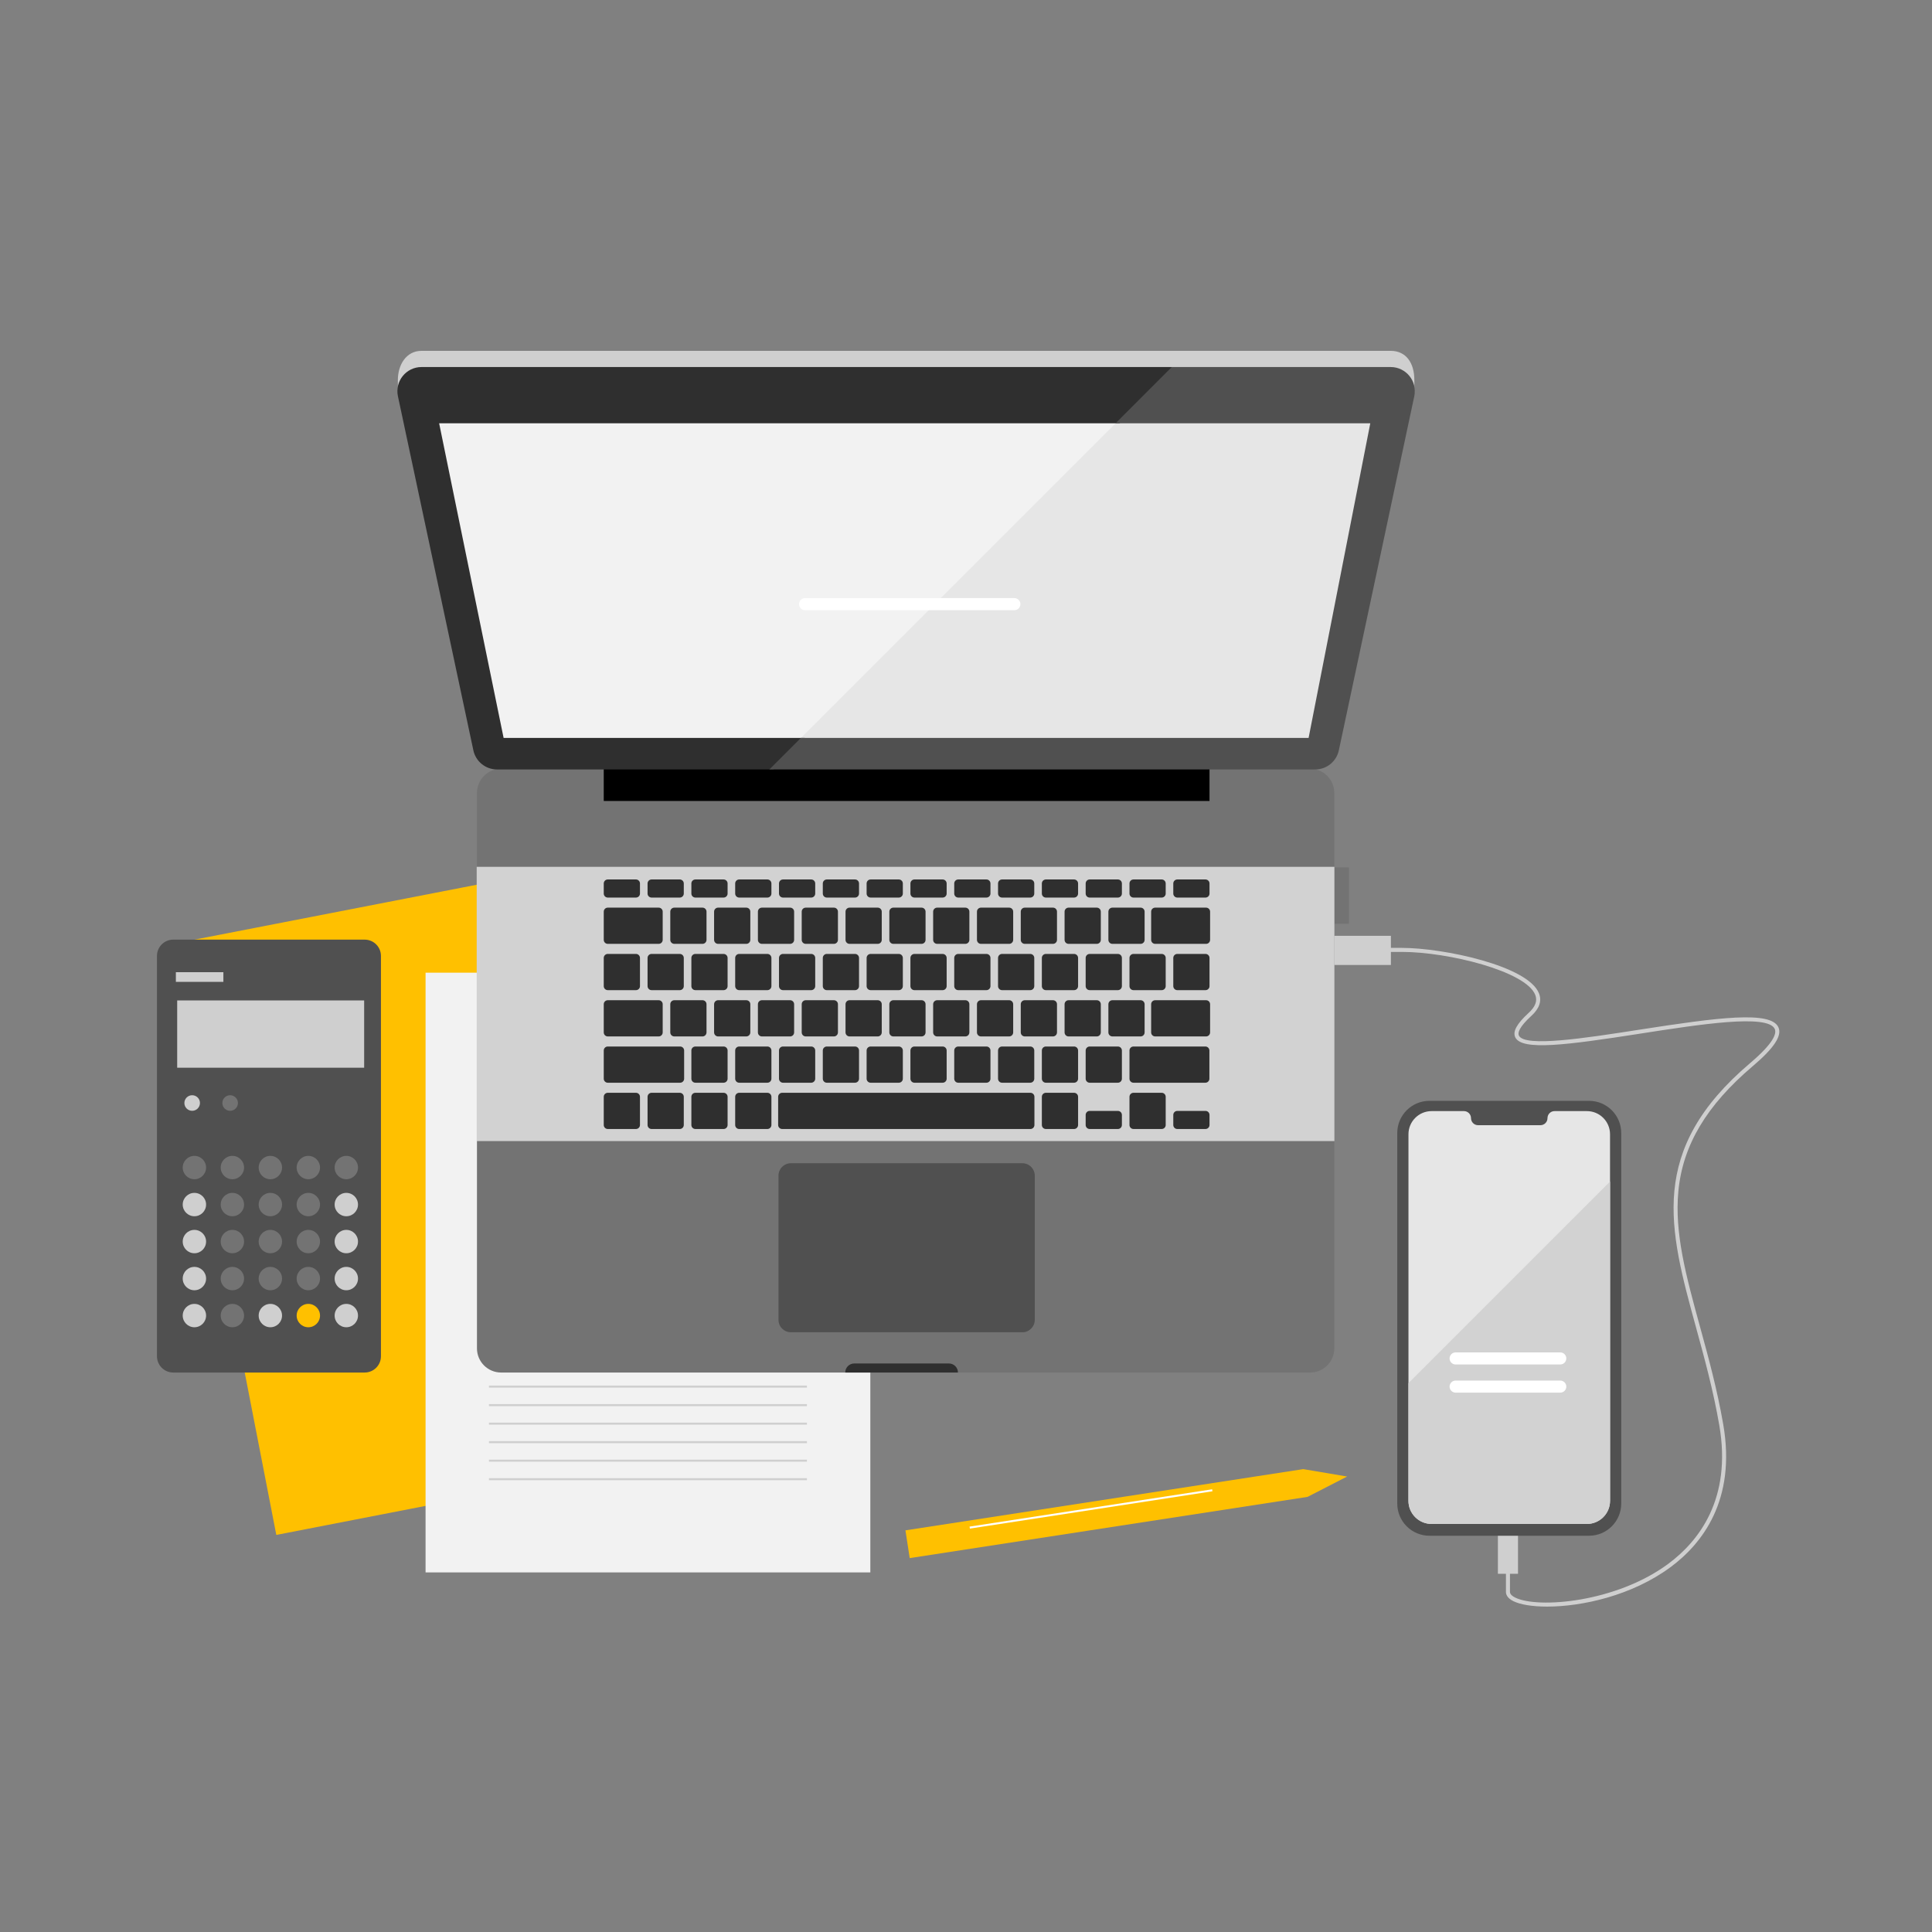 <svg viewBox="0 0 960 960" xmlns="http://www.w3.org/2000/svg" xmlns:xlink="http://www.w3.org/1999/xlink" id="6c9fab48-d31a-44a0-ac5d-a47afd274e0c" overflow="hidden"><rect x="0" y="0" width="960" height="960" fill="#808080" stroke="none"/><style>
.MsftOfcThm_Accent4_Fill_v2 {
 fill:#FFC000; 
}
</style>
<rect x="106.926" y="445.931" width="221" height="298" class="MsftOfcThm_Accent4_Fill_v2" fill="#FFC000" transform="matrix(0.982 -0.191 0.191 0.982 -109.794 52.58)"/><g><rect x="211.463" y="483.317" width="221" height="298" class="st1" fill="#F2F2F2"/><path d="M400.963 735.5 242.963 735.5 242.963 734.5 400.963 734.5 400.963 735.5ZM400.963 725.3 242.963 725.3 242.963 726.3 400.963 726.3 400.963 725.3ZM400.963 716.1 242.963 716.1 242.963 717.1 400.963 717.1 400.963 716.1ZM400.963 706.9 242.963 706.9 242.963 707.9 400.963 707.9 400.963 706.9ZM400.963 697.7 242.963 697.7 242.963 698.7 400.963 698.7 400.963 697.7ZM400.963 688.5 242.963 688.5 242.963 689.5 400.963 689.5 400.963 688.5ZM400.963 679.3 242.963 679.3 242.963 680.3 400.963 680.3 400.963 679.3ZM400.963 670.1 242.963 670.1 242.963 671.1 400.963 671.1 400.963 670.1ZM400.963 660.9 242.963 660.9 242.963 661.9 400.963 661.9 400.963 660.9ZM400.963 651.7 242.963 651.7 242.963 652.7 400.963 652.7 400.963 651.7ZM400.963 642.5 242.963 642.5 242.963 643.5 400.963 643.5 400.963 642.5ZM400.963 633.3 242.963 633.3 242.963 634.3 400.963 634.3 400.963 633.3ZM400.963 624.1 242.963 624.1 242.963 625.1 400.963 625.1 400.963 624.1ZM400.963 614.9 242.963 614.9 242.963 615.9 400.963 615.9 400.963 614.9ZM400.963 605.7 242.963 605.7 242.963 606.7 400.963 606.7 400.963 605.7ZM400.963 596.5 242.963 596.5 242.963 597.5 400.963 597.5 400.963 596.5ZM400.963 587.3 242.963 587.3 242.963 588.3 400.963 588.3 400.963 587.3ZM400.963 578.1 242.963 578.1 242.963 579.1 400.963 579.1 400.963 578.1ZM400.963 568.9 242.963 568.9 242.963 569.9 400.963 569.9 400.963 568.9ZM400.963 559.7 242.963 559.7 242.963 560.7 400.963 560.7 400.963 559.7ZM400.963 550.5 242.963 550.5 242.963 551.5 400.963 551.5 400.963 550.5ZM400.963 541.3 242.963 541.3 242.963 542.3 400.963 542.3 400.963 541.3ZM400.963 532.1 242.963 532.1 242.963 533.1 400.963 533.1 400.963 532.1Z" class="st2" fill="#CFCFCF"/></g><path d="M883.677 510.444C879.885 502.152 853.877 505.536 814.632 511.643 787.895 515.804 757.591 520.521 754.732 514.574 754.105 513.269 754.677 510.503 760.966 504.738 764.918 501.115 766.184 497.381 764.729 493.639 759.352 479.817 716.986 471 696.626 471L691.135 471 691.135 465 661.29 465 661.29 479.493 691.135 479.493 691.135 473 696.626 473C719.502 473 758.278 482.571 762.865 494.364 764.007 497.301 762.944 500.211 759.615 503.263 753.677 508.706 751.552 512.576 752.93 515.44 756.197 522.234 778.536 519.284 814.94 513.619 844.691 508.988 878.412 503.741 881.858 511.275 882.85 513.443 881.536 518.147 869.644 528.237 818.59 571.556 829.255 610.425 842.756 659.636 846.944 674.899 851.274 690.681 854.305 708.171 860.663 744.852 844.031 765.873 828.959 777.048 802.962 796.323 764.02 799.431 752.814 793.79 751.663 793.21 750.291 792.256 750.291 790.999L750.291 781.999 754.291 781.999 754.291 760.999 744.291 760.999 744.291 781.999 748.291 781.999 748.291 790.999C748.291 792.255 748.92 794.068 751.915 795.576 755.34 797.3 761.319 798.307 768.758 798.307 785.93 798.307 810.882 792.942 830.151 778.654 845.675 767.144 862.809 745.513 856.277 707.828 853.229 690.245 848.886 674.414 844.686 659.106 837.867 634.253 831.978 612.789 833.971 591.899 836.151 569.056 847.897 549.312 870.938 529.762 881.542 520.765 885.59 514.626 883.677 510.444Z" class="st2" fill="#CFCFCF"/><g><path d="M181.209 682 86.081 682C81.618 682 78 678.382 78 673.919L78 474.979C78 470.516 81.618 466.898 86.081 466.898L181.209 466.898C185.672 466.898 189.29 470.516 189.29 474.979L189.29 673.919C189.29 678.382 185.672 682 181.209 682Z" class="st3" fill="#505050"/><g><circle cx="96.598" cy="580.153" r="5.806" class="st4" fill="#737373"/><circle cx="115.469" cy="580.153" r="5.806" class="st4" fill="#737373"/><circle cx="134.34" cy="580.153" r="5.806" class="st4" fill="#737373"/><circle cx="153.211" cy="580.153" r="5.806" class="st4" fill="#737373"/><circle cx="172.082" cy="580.153" r="5.806" class="st4" fill="#737373"/><circle cx="96.598" cy="598.54" r="5.806" class="st2" fill="#CFCFCF"/><circle cx="115.469" cy="598.54" r="5.806" class="st4" fill="#737373"/><circle cx="134.34" cy="598.54" r="5.806" class="st4" fill="#737373"/><circle cx="153.211" cy="598.54" r="5.806" class="st4" fill="#737373"/><circle cx="172.082" cy="598.54" r="5.806" class="st2" fill="#CFCFCF"/><circle cx="96.598" cy="616.927" r="5.806" class="st2" fill="#CFCFCF"/><circle cx="115.469" cy="616.927" r="5.806" class="st4" fill="#737373"/><circle cx="134.34" cy="616.927" r="5.806" class="st4" fill="#737373"/><circle cx="153.211" cy="616.927" r="5.806" class="st4" fill="#737373"/><circle cx="172.082" cy="616.927" r="5.806" class="st2" fill="#CFCFCF"/><circle cx="96.598" cy="635.314" r="5.806" class="st2" fill="#CFCFCF"/><circle cx="115.469" cy="635.314" r="5.806" class="st4" fill="#737373"/><circle cx="134.34" cy="635.314" r="5.806" class="st4" fill="#737373"/><circle cx="153.211" cy="635.314" r="5.806" class="st4" fill="#737373"/><circle cx="172.082" cy="635.314" r="5.806" class="st2" fill="#CFCFCF"/><circle cx="96.598" cy="653.701" r="5.806" class="st2" fill="#CFCFCF"/><circle cx="115.469" cy="653.701" r="5.806" class="st4" fill="#737373"/><circle cx="134.34" cy="653.701" r="5.806" class="st2" fill="#CFCFCF"/><circle cx="153.211" cy="653.701" r="5.806" class="MsftOfcThm_Accent4_Fill_v2" fill="#FFC000"/><circle cx="172.082" cy="653.701" r="5.806" class="st2" fill="#CFCFCF"/></g><circle cx="114.358" cy="548.081" r="3.871" class="st4" fill="#737373"/><circle cx="95.487" cy="548.081" r="3.871" class="st2" fill="#CFCFCF"/><rect x="88.046" y="497.104" width="92.903" height="33.441" class="st2" fill="#CFCFCF"/><rect x="87.389" y="483.075" width="23.609" height="4.809" class="st2" fill="#CFCFCF"/></g><g><rect x="660.428" y="431" width="9.863" height="28" class="st4" fill="#737373"/><path d="M651 682 249 682C242.373 682 237 676.627 237 670L237 394C237 387.373 242.373 382 249 382L651 382C657.627 382 663 387.373 663 394L663 670C663 676.628 657.627 682 651 682Z" class="st4" fill="#737373"/><rect x="300" y="381" width="301" height="17"/><path d="M507.991 662 393.009 662C389.595 662 386.828 659.233 386.828 655.819L386.828 584.181C386.828 580.767 389.595 578 393.009 578L507.991 578C511.405 578 514.172 580.767 514.172 584.181L514.172 655.819C514.172 659.233 511.405 662 507.991 662Z" class="st3" fill="#505050"/><rect x="236.868" y="430.719" width="426.194" height="136.282" class="st5" fill="#D2D2D2"/><g><path d="M327.29 451 302 451C300.895 451 300 451.895 300 453L300 467C300 468.105 300.895 469 302 469L327.29 469C328.395 469 329.29 468.105 329.29 467L329.29 453C329.29 451.896 328.395 451 327.29 451Z" class="st6" fill="#2F2F2F"/><path d="M333.06 467 333.06 453C333.06 451.895 333.955 451 335.06 451L349.06 451C350.165 451 351.06 451.895 351.06 453L351.06 467C351.06 468.105 350.165 469 349.06 469L335.06 469C333.955 469 333.06 468.105 333.06 467Z" class="st6" fill="#2F2F2F"/><path d="M354.829 467 354.829 453C354.829 451.895 355.724 451 356.829 451L370.829 451C371.934 451 372.829 451.895 372.829 453L372.829 467C372.829 468.105 371.934 469 370.829 469L356.829 469C355.724 469 354.829 468.105 354.829 467Z" class="st6" fill="#2F2F2F"/><path d="M376.598 467 376.598 453C376.598 451.895 377.493 451 378.598 451L392.598 451C393.703 451 394.598 451.895 394.598 453L394.598 467C394.598 468.105 393.703 469 392.598 469L378.598 469C377.493 469 376.598 468.105 376.598 467Z" class="st6" fill="#2F2F2F"/><path d="M398.367 467 398.367 453C398.367 451.895 399.262 451 400.367 451L414.367 451C415.472 451 416.367 451.895 416.367 453L416.367 467C416.367 468.105 415.472 469 414.367 469L400.367 469C399.263 469 398.367 468.105 398.367 467Z" class="st6" fill="#2F2F2F"/><path d="M420.136 467 420.136 453C420.136 451.895 421.031 451 422.136 451L436.136 451C437.241 451 438.136 451.895 438.136 453L438.136 467C438.136 468.105 437.241 469 436.136 469L422.136 469C421.032 469 420.136 468.105 420.136 467Z" class="st6" fill="#2F2F2F"/><path d="M441.906 467 441.906 453C441.906 451.895 442.801 451 443.906 451L457.906 451C459.011 451 459.906 451.895 459.906 453L459.906 467C459.906 468.105 459.011 469 457.906 469L443.906 469C442.801 469 441.906 468.105 441.906 467Z" class="st6" fill="#2F2F2F"/><path d="M463.675 467 463.675 453C463.675 451.895 464.57 451 465.675 451L479.675 451C480.78 451 481.675 451.895 481.675 453L481.675 467C481.675 468.105 480.78 469 479.675 469L465.675 469C464.57 469 463.675 468.105 463.675 467Z" class="st6" fill="#2F2F2F"/><path d="M485.444 467 485.444 453C485.444 451.895 486.339 451 487.444 451L501.444 451C502.549 451 503.444 451.895 503.444 453L503.444 467C503.444 468.105 502.549 469 501.444 469L487.444 469C486.34 469 485.444 468.105 485.444 467Z" class="st6" fill="#2F2F2F"/><path d="M507.213 467 507.213 453C507.213 451.895 508.108 451 509.213 451L523.213 451C524.318 451 525.213 451.895 525.213 453L525.213 467C525.213 468.105 524.318 469 523.213 469L509.213 469C508.109 469 507.213 468.105 507.213 467Z" class="st6" fill="#2F2F2F"/><path d="M528.983 467 528.983 453C528.983 451.895 529.878 451 530.983 451L544.983 451C546.088 451 546.983 451.895 546.983 453L546.983 467C546.983 468.105 546.088 469 544.983 469L530.983 469C529.878 469 528.983 468.105 528.983 467Z" class="st6" fill="#2F2F2F"/><path d="M550.752 467 550.752 453C550.752 451.895 551.647 451 552.752 451L566.752 451C567.857 451 568.752 451.895 568.752 453L568.752 467C568.752 468.105 567.857 469 566.752 469L552.752 469C551.647 469 550.752 468.105 550.752 467Z" class="st6" fill="#2F2F2F"/><path d="M316 492 302 492C300.895 492 300 491.105 300 490L300 476C300 474.895 300.895 474 302 474L316 474C317.105 474 318 474.895 318 476L318 490C318 491.105 317.105 492 316 492Z" class="st6" fill="#2F2F2F"/><path d="M321.769 490 321.769 476C321.769 474.895 322.664 474 323.769 474L337.769 474C338.874 474 339.769 474.895 339.769 476L339.769 490C339.769 491.105 338.874 492 337.769 492L323.769 492C322.665 492 321.769 491.105 321.769 490Z" class="st6" fill="#2F2F2F"/><path d="M343.538 490 343.538 476C343.538 474.895 344.433 474 345.538 474L359.538 474C360.643 474 361.538 474.895 361.538 476L361.538 490C361.538 491.105 360.643 492 359.538 492L345.538 492C344.434 492 343.538 491.105 343.538 490Z" class="st6" fill="#2F2F2F"/><path d="M365.308 490 365.308 476C365.308 474.895 366.203 474 367.308 474L381.308 474C382.413 474 383.308 474.895 383.308 476L383.308 490C383.308 491.105 382.413 492 381.308 492L367.308 492C366.203 492 365.308 491.105 365.308 490Z" class="st6" fill="#2F2F2F"/><path d="M387.077 490 387.077 476C387.077 474.895 387.972 474 389.077 474L403.077 474C404.182 474 405.077 474.895 405.077 476L405.077 490C405.077 491.105 404.182 492 403.077 492L389.077 492C387.972 492 387.077 491.105 387.077 490Z" class="st6" fill="#2F2F2F"/><path d="M408.846 490 408.846 476C408.846 474.895 409.741 474 410.846 474L424.846 474C425.951 474 426.846 474.895 426.846 476L426.846 490C426.846 491.105 425.951 492 424.846 492L410.846 492C409.742 492 408.846 491.105 408.846 490Z" class="st6" fill="#2F2F2F"/><path d="M430.615 490 430.615 476C430.615 474.895 431.51 474 432.615 474L446.615 474C447.72 474 448.615 474.895 448.615 476L448.615 490C448.615 491.105 447.72 492 446.615 492L432.615 492C431.511 492 430.615 491.105 430.615 490Z" class="st6" fill="#2F2F2F"/><path d="M452.385 490 452.385 476C452.385 474.895 453.28 474 454.385 474L468.385 474C469.49 474 470.385 474.895 470.385 476L470.385 490C470.385 491.105 469.49 492 468.385 492L454.385 492C453.28 492 452.385 491.105 452.385 490Z" class="st6" fill="#2F2F2F"/><path d="M474.154 490 474.154 476C474.154 474.895 475.049 474 476.154 474L490.154 474C491.259 474 492.154 474.895 492.154 476L492.154 490C492.154 491.105 491.259 492 490.154 492L476.154 492C475.049 492 474.154 491.105 474.154 490Z" class="st6" fill="#2F2F2F"/><path d="M495.923 490 495.923 476C495.923 474.895 496.818 474 497.923 474L511.923 474C513.028 474 513.923 474.895 513.923 476L513.923 490C513.923 491.105 513.028 492 511.923 492L497.923 492C496.818 492 495.923 491.105 495.923 490Z" class="st6" fill="#2F2F2F"/><path d="M517.692 490 517.692 476C517.692 474.895 518.587 474 519.692 474L533.692 474C534.797 474 535.692 474.895 535.692 476L535.692 490C535.692 491.105 534.797 492 533.692 492L519.692 492C518.588 492 517.692 491.105 517.692 490Z" class="st6" fill="#2F2F2F"/><path d="M539.461 490 539.461 476C539.461 474.895 540.356 474 541.461 474L555.461 474C556.566 474 557.461 474.895 557.461 476L557.461 490C557.461 491.105 556.566 492 555.461 492L541.461 492C540.357 492 539.461 491.105 539.461 490Z" class="st6" fill="#2F2F2F"/><path d="M561.231 490 561.231 476C561.231 474.895 562.126 474 563.231 474L577.231 474C578.336 474 579.231 474.895 579.231 476L579.231 490C579.231 491.105 578.336 492 577.231 492L563.231 492C562.126 492 561.231 491.105 561.231 490Z" class="st6" fill="#2F2F2F"/><path d="M599 492 585 492C583.895 492 583 491.105 583 490L583 476C583 474.895 583.895 474 585 474L599 474C600.105 474 601 474.895 601 476L601 490C601 491.105 600.105 492 599 492Z" class="st6" fill="#2F2F2F"/><path d="M316 446 302 446C300.895 446 300 445.105 300 444L300 439C300 437.895 300.895 437 302 437L316 437C317.105 437 318 437.895 318 439L318 444C318 445.105 317.105 446 316 446Z" class="st6" fill="#2F2F2F"/><path d="M321.769 444 321.769 439C321.769 437.895 322.664 437 323.769 437L337.769 437C338.874 437 339.769 437.895 339.769 439L339.769 444C339.769 445.105 338.874 446 337.769 446L323.769 446C322.665 446 321.769 445.105 321.769 444Z" class="st6" fill="#2F2F2F"/><path d="M343.538 444 343.538 439C343.538 437.895 344.433 437 345.538 437L359.538 437C360.643 437 361.538 437.895 361.538 439L361.538 444C361.538 445.105 360.643 446 359.538 446L345.538 446C344.434 446 343.538 445.105 343.538 444Z" class="st6" fill="#2F2F2F"/><path d="M365.308 444 365.308 439C365.308 437.895 366.203 437 367.308 437L381.308 437C382.413 437 383.308 437.895 383.308 439L383.308 444C383.308 445.105 382.413 446 381.308 446L367.308 446C366.203 446 365.308 445.105 365.308 444Z" class="st6" fill="#2F2F2F"/><path d="M387.077 444 387.077 439C387.077 437.895 387.972 437 389.077 437L403.077 437C404.182 437 405.077 437.895 405.077 439L405.077 444C405.077 445.105 404.182 446 403.077 446L389.077 446C387.972 446 387.077 445.105 387.077 444Z" class="st6" fill="#2F2F2F"/><path d="M408.846 444 408.846 439C408.846 437.895 409.741 437 410.846 437L424.846 437C425.951 437 426.846 437.895 426.846 439L426.846 444C426.846 445.105 425.951 446 424.846 446L410.846 446C409.742 446 408.846 445.105 408.846 444Z" class="st6" fill="#2F2F2F"/><path d="M430.615 444 430.615 439C430.615 437.895 431.51 437 432.615 437L446.615 437C447.72 437 448.615 437.895 448.615 439L448.615 444C448.615 445.105 447.72 446 446.615 446L432.615 446C431.511 446 430.615 445.105 430.615 444Z" class="st6" fill="#2F2F2F"/><path d="M452.385 444 452.385 439C452.385 437.895 453.28 437 454.385 437L468.385 437C469.49 437 470.385 437.895 470.385 439L470.385 444C470.385 445.105 469.49 446 468.385 446L454.385 446C453.28 446 452.385 445.105 452.385 444Z" class="st6" fill="#2F2F2F"/><path d="M474.154 444 474.154 439C474.154 437.895 475.049 437 476.154 437L490.154 437C491.259 437 492.154 437.895 492.154 439L492.154 444C492.154 445.105 491.259 446 490.154 446L476.154 446C475.049 446 474.154 445.105 474.154 444Z" class="st6" fill="#2F2F2F"/><path d="M495.923 444 495.923 439C495.923 437.895 496.818 437 497.923 437L511.923 437C513.028 437 513.923 437.895 513.923 439L513.923 444C513.923 445.105 513.028 446 511.923 446L497.923 446C496.818 446 495.923 445.105 495.923 444Z" class="st6" fill="#2F2F2F"/><path d="M517.692 444 517.692 439C517.692 437.895 518.587 437 519.692 437L533.692 437C534.797 437 535.692 437.895 535.692 439L535.692 444C535.692 445.105 534.797 446 533.692 446L519.692 446C518.588 446 517.692 445.105 517.692 444Z" class="st6" fill="#2F2F2F"/><path d="M539.461 444 539.461 439C539.461 437.895 540.356 437 541.461 437L555.461 437C556.566 437 557.461 437.895 557.461 439L557.461 444C557.461 445.105 556.566 446 555.461 446L541.461 446C540.357 446 539.461 445.105 539.461 444Z" class="st6" fill="#2F2F2F"/><path d="M561.231 444 561.231 439C561.231 437.895 562.126 437 563.231 437L577.231 437C578.336 437 579.231 437.895 579.231 439L579.231 444C579.231 445.105 578.336 446 577.231 446L563.231 446C562.126 446 561.231 445.105 561.231 444Z" class="st6" fill="#2F2F2F"/><path d="M599 446 585 446C583.895 446 583 445.105 583 444L583 439C583 437.895 583.895 437 585 437L599 437C600.105 437 601 437.895 601 439L601 444C601 445.105 600.105 446 599 446Z" class="st6" fill="#2F2F2F"/><path d="M327.29 497 302 497C300.896 497 300 497.896 300 499L300 513C300 514.104 300.896 515 302 515L327.291 515C328.395 515 329.291 514.104 329.291 513L329.291 499C329.29 497.896 328.395 497 327.29 497Z" class="st6" fill="#2F2F2F"/><path d="M599.29 497 574 497C572.896 497 572 497.896 572 499L572 513C572 514.104 572.896 515 574 515L599.291 515C600.395 515 601.291 514.104 601.291 513L601.291 499C601.29 497.896 600.395 497 599.29 497Z" class="st6" fill="#2F2F2F"/><path d="M599.29 451 574 451C572.896 451 572 451.896 572 453L572 467C572 468.104 572.896 469 574 469L599.291 469C600.395 469 601.291 468.104 601.291 467L601.291 453C601.29 451.896 600.395 451 599.29 451Z" class="st6" fill="#2F2F2F"/><path d="M333.06 513 333.06 499C333.06 497.895 333.955 497 335.06 497L349.06 497C350.165 497 351.06 497.895 351.06 499L351.06 513C351.06 514.105 350.165 515 349.06 515L335.06 515C333.955 515 333.06 514.105 333.06 513Z" class="st6" fill="#2F2F2F"/><path d="M354.829 513 354.829 499C354.829 497.895 355.724 497 356.829 497L370.829 497C371.934 497 372.829 497.895 372.829 499L372.829 513C372.829 514.105 371.934 515 370.829 515L356.829 515C355.724 515 354.829 514.105 354.829 513Z" class="st6" fill="#2F2F2F"/><path d="M376.598 513 376.598 499C376.598 497.895 377.493 497 378.598 497L392.598 497C393.703 497 394.598 497.895 394.598 499L394.598 513C394.598 514.105 393.703 515 392.598 515L378.598 515C377.493 515 376.598 514.105 376.598 513Z" class="st6" fill="#2F2F2F"/><path d="M398.367 513 398.367 499C398.367 497.895 399.262 497 400.367 497L414.367 497C415.472 497 416.367 497.895 416.367 499L416.367 513C416.367 514.105 415.472 515 414.367 515L400.367 515C399.263 515 398.367 514.105 398.367 513Z" class="st6" fill="#2F2F2F"/><path d="M420.136 513 420.136 499C420.136 497.895 421.031 497 422.136 497L436.136 497C437.241 497 438.136 497.895 438.136 499L438.136 513C438.136 514.105 437.241 515 436.136 515L422.136 515C421.032 515 420.136 514.105 420.136 513Z" class="st6" fill="#2F2F2F"/><path d="M441.906 513 441.906 499C441.906 497.895 442.801 497 443.906 497L457.906 497C459.011 497 459.906 497.895 459.906 499L459.906 513C459.906 514.105 459.011 515 457.906 515L443.906 515C442.801 515 441.906 514.105 441.906 513Z" class="st6" fill="#2F2F2F"/><path d="M463.675 513 463.675 499C463.675 497.895 464.57 497 465.675 497L479.675 497C480.78 497 481.675 497.895 481.675 499L481.675 513C481.675 514.105 480.78 515 479.675 515L465.675 515C464.57 515 463.675 514.105 463.675 513Z" class="st6" fill="#2F2F2F"/><path d="M485.444 513 485.444 499C485.444 497.895 486.339 497 487.444 497L501.444 497C502.549 497 503.444 497.895 503.444 499L503.444 513C503.444 514.105 502.549 515 501.444 515L487.444 515C486.34 515 485.444 514.105 485.444 513Z" class="st6" fill="#2F2F2F"/><path d="M507.213 513 507.213 499C507.213 497.895 508.108 497 509.213 497L523.213 497C524.318 497 525.213 497.895 525.213 499L525.213 513C525.213 514.105 524.318 515 523.213 515L509.213 515C508.109 515 507.213 514.105 507.213 513Z" class="st6" fill="#2F2F2F"/><path d="M528.983 513 528.983 499C528.983 497.895 529.878 497 530.983 497L544.983 497C546.088 497 546.983 497.895 546.983 499L546.983 513C546.983 514.105 546.088 515 544.983 515L530.983 515C529.878 515 528.983 514.105 528.983 513Z" class="st6" fill="#2F2F2F"/><path d="M550.752 513 550.752 499C550.752 497.895 551.647 497 552.752 497L566.752 497C567.857 497 568.752 497.895 568.752 499L568.752 513C568.752 514.105 567.857 515 566.752 515L552.752 515C551.647 515 550.752 514.105 550.752 513Z" class="st6" fill="#2F2F2F"/><path d="M337.942 538 302 538C300.895 538 300 537.105 300 536L300 522C300 520.895 300.895 520 302 520L337.943 520C339.048 520 339.943 520.895 339.943 522L339.943 536C339.942 537.105 339.047 538 337.942 538Z" class="st6" fill="#2F2F2F"/><path d="M343.538 536 343.538 522C343.538 520.895 344.433 520 345.538 520L359.538 520C360.643 520 361.538 520.895 361.538 522L361.538 536C361.538 537.105 360.643 538 359.538 538L345.538 538C344.434 538 343.538 537.105 343.538 536Z" class="st6" fill="#2F2F2F"/><path d="M365.308 536 365.308 522C365.308 520.895 366.203 520 367.308 520L381.308 520C382.413 520 383.308 520.895 383.308 522L383.308 536C383.308 537.105 382.413 538 381.308 538L367.308 538C366.203 538 365.308 537.105 365.308 536Z" class="st6" fill="#2F2F2F"/><path d="M387.077 536 387.077 522C387.077 520.895 387.972 520 389.077 520L403.077 520C404.182 520 405.077 520.895 405.077 522L405.077 536C405.077 537.105 404.182 538 403.077 538L389.077 538C387.972 538 387.077 537.105 387.077 536Z" class="st6" fill="#2F2F2F"/><path d="M408.846 536 408.846 522C408.846 520.895 409.741 520 410.846 520L424.846 520C425.951 520 426.846 520.895 426.846 522L426.846 536C426.846 537.105 425.951 538 424.846 538L410.846 538C409.742 538 408.846 537.105 408.846 536Z" class="st6" fill="#2F2F2F"/><path d="M430.615 536 430.615 522C430.615 520.895 431.51 520 432.615 520L446.615 520C447.72 520 448.615 520.895 448.615 522L448.615 536C448.615 537.105 447.72 538 446.615 538L432.615 538C431.511 538 430.615 537.105 430.615 536Z" class="st6" fill="#2F2F2F"/><path d="M452.385 536 452.385 522C452.385 520.895 453.28 520 454.385 520L468.385 520C469.49 520 470.385 520.895 470.385 522L470.385 536C470.385 537.105 469.49 538 468.385 538L454.385 538C453.28 538 452.385 537.105 452.385 536Z" class="st6" fill="#2F2F2F"/><path d="M474.154 536 474.154 522C474.154 520.895 475.049 520 476.154 520L490.154 520C491.259 520 492.154 520.895 492.154 522L492.154 536C492.154 537.105 491.259 538 490.154 538L476.154 538C475.049 538 474.154 537.105 474.154 536Z" class="st6" fill="#2F2F2F"/><path d="M495.923 536 495.923 522C495.923 520.895 496.818 520 497.923 520L511.923 520C513.028 520 513.923 520.895 513.923 522L513.923 536C513.923 537.105 513.028 538 511.923 538L497.923 538C496.818 538 495.923 537.105 495.923 536Z" class="st6" fill="#2F2F2F"/><path d="M517.692 536 517.692 522C517.692 520.895 518.587 520 519.692 520L533.692 520C534.797 520 535.692 520.895 535.692 522L535.692 536C535.692 537.105 534.797 538 533.692 538L519.692 538C518.588 538 517.692 537.105 517.692 536Z" class="st6" fill="#2F2F2F"/><path d="M539.461 536 539.461 522C539.461 520.895 540.356 520 541.461 520L555.461 520C556.566 520 557.461 520.895 557.461 522L557.461 536C557.461 537.105 556.566 538 555.461 538L541.461 538C540.357 538 539.461 537.105 539.461 536Z" class="st6" fill="#2F2F2F"/><path d="M561.231 536 561.231 522C561.231 520.895 562.126 520 563.231 520L598.941 520C600.046 520 600.941 520.895 600.941 522L600.941 536C600.941 537.105 600.046 538 598.941 538L563.231 538C562.126 538 561.231 537.105 561.231 536Z" class="st6" fill="#2F2F2F"/><path d="M316 561 302 561C300.895 561 300 560.105 300 559L300 545C300 543.895 300.895 543 302 543L316 543C317.105 543 318 543.895 318 545L318 559C318 560.105 317.105 561 316 561Z" class="st6" fill="#2F2F2F"/><path d="M321.769 559 321.769 545C321.769 543.895 322.664 543 323.769 543L337.769 543C338.874 543 339.769 543.895 339.769 545L339.769 559C339.769 560.105 338.874 561 337.769 561L323.769 561C322.665 561 321.769 560.105 321.769 559Z" class="st6" fill="#2F2F2F"/><path d="M343.538 559 343.538 545C343.538 543.895 344.433 543 345.538 543L359.538 543C360.643 543 361.538 543.895 361.538 545L361.538 559C361.538 560.105 360.643 561 359.538 561L345.538 561C344.434 561 343.538 560.105 343.538 559Z" class="st6" fill="#2F2F2F"/><path d="M365.308 559 365.308 545C365.308 543.895 366.203 543 367.308 543L381.308 543C382.413 543 383.308 543.895 383.308 545L383.308 559C383.308 560.105 382.413 561 381.308 561L367.308 561C366.203 561 365.308 560.105 365.308 559Z" class="st6" fill="#2F2F2F"/><path d="M386.656 559 386.656 545C386.656 543.895 387.551 543 388.656 543L512 543C513.105 543 514 543.895 514 545L514 559C514 560.105 513.105 561 512 561L388.656 561C387.551 561 386.656 560.105 386.656 559Z" class="st6" fill="#2F2F2F"/><path d="M517.692 559 517.692 545C517.692 543.895 518.587 543 519.692 543L533.692 543C534.797 543 535.692 543.895 535.692 545L535.692 559C535.692 560.105 534.797 561 533.692 561L519.692 561C518.588 561 517.692 560.105 517.692 559Z" class="st6" fill="#2F2F2F"/><path d="M539.461 559 539.461 554C539.461 552.895 540.356 552 541.461 552L555.461 552C556.566 552 557.461 552.895 557.461 554L557.461 559C557.461 560.105 556.566 561 555.461 561L541.461 561C540.357 561 539.461 560.105 539.461 559Z" class="st6" fill="#2F2F2F"/><path d="M561.231 559 561.231 545C561.231 543.895 562.126 543 563.231 543L577.231 543C578.336 543 579.231 543.895 579.231 545L579.231 559C579.231 560.105 578.336 561 577.231 561L563.231 561C562.126 561 561.231 560.105 561.231 559Z" class="st6" fill="#2F2F2F"/><path d="M599 561 585 561C583.895 561 583 560.105 583 559L583 554C583 552.895 583.895 552 585 552L599 552C600.105 552 601 552.895 601 554L601 559C601 560.105 600.105 561 599 561Z" class="st6" fill="#2F2F2F"/></g><path d="M420 682 420 682C420 679.515 422.015 677.5 424.5 677.5L471.5 677.5C473.985 677.5 476 679.515 476 682L476 682" class="st6" fill="#2F2F2F"/><g><path d="M197.699 194.334 197.699 188.815C197.699 181.334 201.814 174.334 209.44 174.334L691.037 174.334C698.663 174.334 702.778 180.334 702.778 188.815L702.778 195.334 197.699 194.334Z" class="st2" fill="#CFCFCF"/><path d="M247.911 367.996 400.166 367.996 559.166 208.996 215.331 208.996Z" class="st1" fill="#F2F2F2"/><path d="M652.104 367.496 683.082 209.496 555.127 209.496 397.127 367.496Z" class="st7" fill="#E6E6E6"/><path d="M250.239 366.659 218.207 210.334 556.29 210.334 583.751 182.873 582.237 182.377 209.464 182.377C201.83 182.377 196.137 189.411 197.727 196.877L235.214 372.835C236.394 378.374 241.287 382.335 246.951 382.335L384.29 382.335 399.965 366.66 250.239 366.66Z" class="st6" fill="#2F2F2F"/><path d="M691.013 182.376 582.248 182.376 554.29 210.334 680.888 210.334 650.238 366.659 397.965 366.659 382.29 382.334 653.525 382.334C659.189 382.334 664.082 378.374 665.262 372.834L702.749 196.876C704.34 189.41 698.647 182.376 691.013 182.376Z" class="st3" fill="#505050"/><path d="M504.037 303.197 400.037 303.197C398.38 303.197 397.037 301.854 397.037 300.197 397.037 298.54 398.38 297.197 400.037 297.197L504.037 297.197C505.694 297.197 507.037 298.54 507.037 300.197 507.037 301.854 505.694 303.197 504.037 303.197Z" class="st8" fill="#FFFFFF"/></g></g><g><path d="M649.701 743.793 452.028 774.215 449.905 760.422 647.578 730 669.391 733.68Z" class="MsftOfcThm_Accent4_Fill_v2" fill="#FFC000"/><rect x="481.396" y="749.5" width="122" height="1" class="st8" fill="#FFFFFF" transform="matrix(0.988 -0.152 0.152 0.988 -107.769 91.229)"/></g><g><path d="M805.581 563C805.581 554.163 798.418 547 789.581 547L710.29 547C701.453 547 694.29 554.163 694.29 563L694.29 747.102C694.29 755.939 701.453 763.102 710.29 763.102L789.581 763.102C798.418 763.102 805.581 755.939 805.581 747.102L805.581 563Z" class="st3" fill="#505050"/><path d="M788.515 552.102 772.436 552.102C770.503 552.102 768.936 553.669 768.936 555.602L768.936 555.602C768.936 557.535 767.369 559.102 765.436 559.102L734.436 559.102C732.503 559.102 730.936 557.535 730.936 555.602L730.936 555.602C730.936 553.669 729.369 552.102 727.436 552.102L711.357 552.102C705.005 552.102 699.855 557.251 699.855 563.604L699.855 729.102 699.855 745.722C699.855 752.074 705.004 757.224 711.357 757.224L788.515 757.224C794.867 757.224 800.017 752.075 800.017 745.722L800.017 729.102 800.017 563.604C800.016 557.252 794.867 552.102 788.515 552.102Z" class="st7" fill="#E6E6E6"/><path d="M699.835 687.286 699.835 729.124 699.835 745.751C699.835 752.106 704.986 757.257 711.341 757.257L788.529 757.257C794.883 757.257 800.035 752.106 800.035 745.751L800.035 729.124 800.035 587.11C800.035 587.097 800.027 587.094 800.018 587.103L699.835 687.286Z" class="st5" fill="#D2D2D2"/><path d="M775.29 678 723.29 678C721.633 678 720.29 676.657 720.29 675 720.29 673.343 721.633 672 723.29 672L775.29 672C776.947 672 778.29 673.343 778.29 675 778.29 676.657 776.947 678 775.29 678Z" class="st8" fill="#FFFFFF"/><path d="M775.29 692 723.29 692C721.633 692 720.29 690.657 720.29 689 720.29 687.343 721.633 686 723.29 686L775.29 686C776.947 686 778.29 687.343 778.29 689 778.29 690.657 776.947 692 775.29 692Z" class="st8" fill="#FFFFFF"/></g></svg>